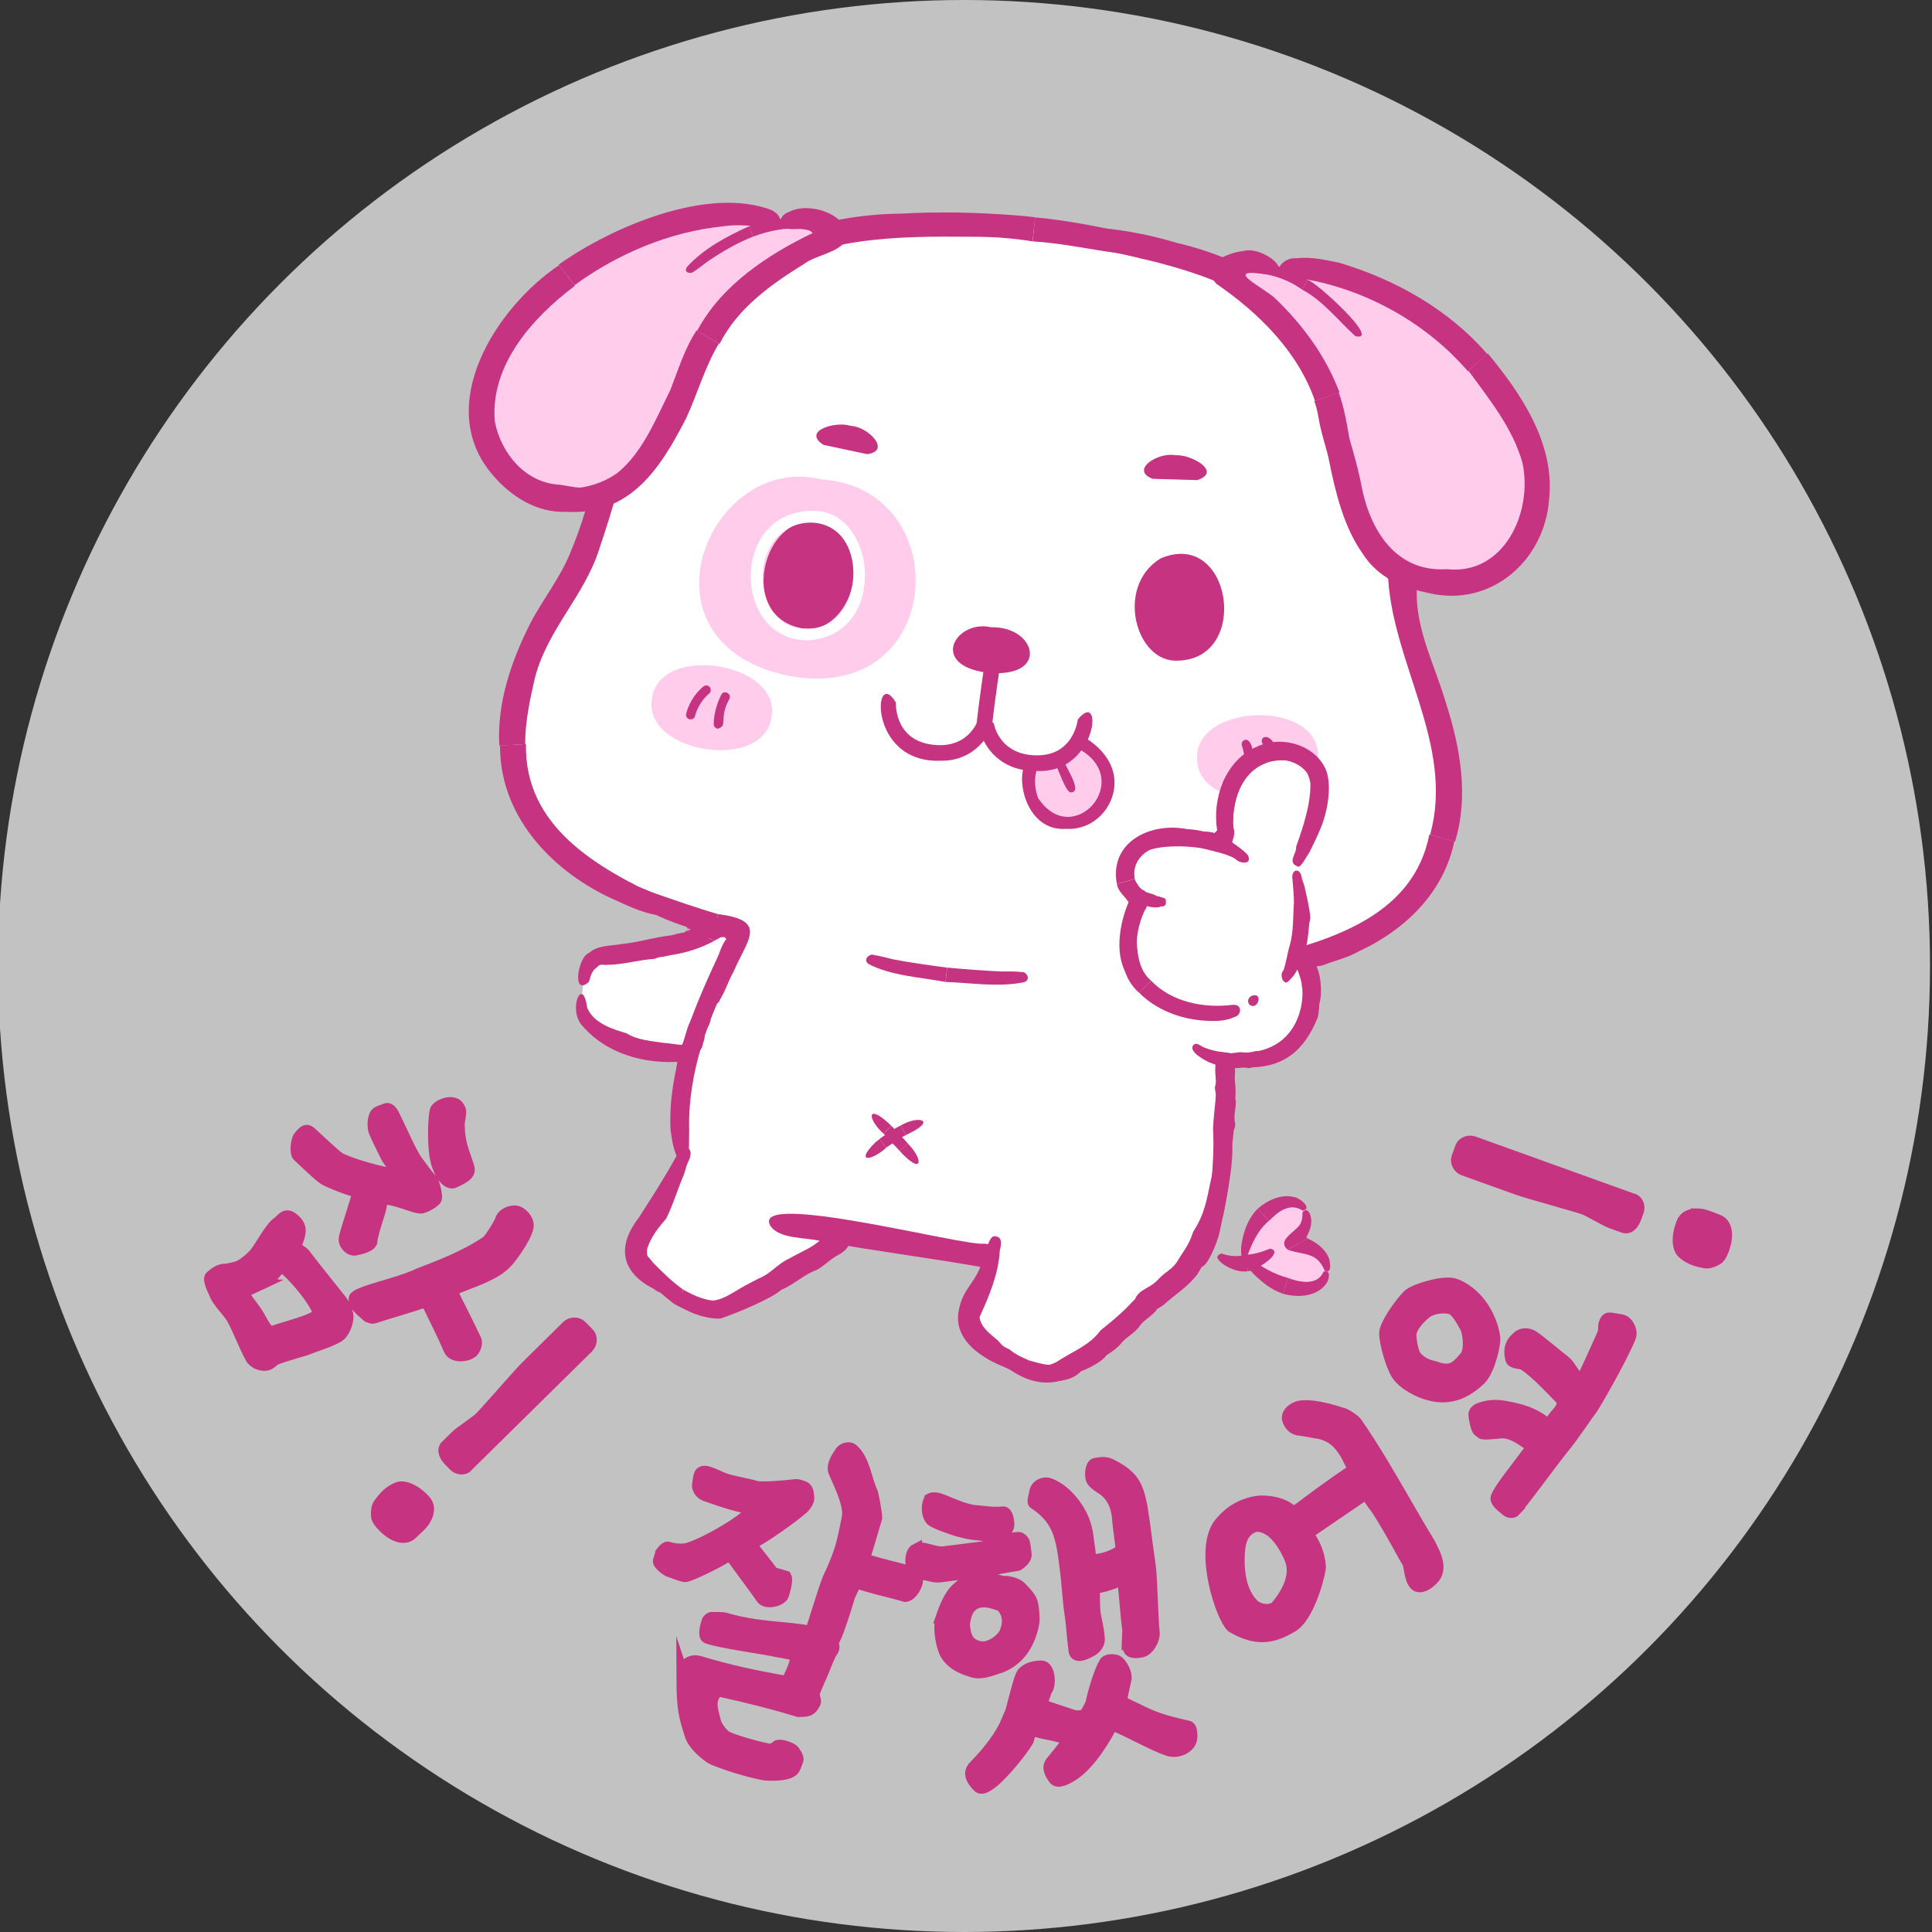 <?xml version="1.0" encoding="UTF-8"?><svg xmlns="http://www.w3.org/2000/svg" viewBox="0 0 300 300"><rect x="0" y="0" width="300" height="300" fill="#333333" stroke="none"/><defs><style>.cls-1{stroke:#c63380;stroke-miterlimit:10;stroke-width:2px;}.cls-1,.cls-2{fill:#c63380;}.cls-3{fill:#fff;}.cls-4{fill:none;}.cls-5,.cls-6{fill:#ffccec;}.cls-7{isolation:isolate;}.cls-6{mix-blend-mode:multiply;}.cls-8{opacity:.7;}</style></defs><g class="cls-7"><g id="base"><rect class="cls-4" width="300" height="300"/></g><g id="_레이어_2"><g class="cls-8"><circle class="cls-3" cx="149.69" cy="150" r="150"/></g><path class="cls-1" d="M35.14,197.22c.31-.04,1.93-.36,2.16-.58.59-.28,1.43-.95,2.03-1.56,1.07-1,2.56-4.3,3.95-5.23.59-.39,1.07-1.61,2.38-.35,1.25,1.12.8,2.17.3,3.56-.05.25,0,.6.22.94.06.14.79.51.92.67,2.32,3.05,5.7,7.15,6.06,7.7.13.27.53,1.13.68,1.67.23.83-.37,2.5-1.01,3.13-.87.85-4.13,1.78-4.86,2.12-.54.26-3.9,1.12-5.23,1.69-.45.21-.87.85-1.52.88-.74.07-1.76-.33-2.17-1.08-1.24-2.4-1.85-4.16-2.84-6.02-.54-1.02-2.44-2.83-2.71-3.86,0,0-1.16-2.22-.72-2.59.59-.5,1.26-1.09,2.35-1.11ZM39.99,199.52l-1.45.68c-.63.08-.78.81-.61,1.06.75,1.25,1.39,1.78,2.27,3.3.32.57,1.07,2.15,1.87,2.44,1.4-.66,7.72-2.04,7.48-3.14-.4-1.91-4.91-7.14-6.01-7.34-1.17,1.38-1.5,2.2-3.56,3ZM48.64,176.37c.31.3,3.53,3.26,3.99,3.54,1.86,1,6.81,2.37,8.84,2.57.45,0,.25-.4.25-.4-.23-.5-1.43-2.09-1.64-2.54-.62-1.31-1.48-2.9-1.88-3.98-.11-.23-.3-1.68.24-2.54.23-.33,1.13-.53,1.49-.7.59-.28,1.06.72,1.25,1.12,1.15,2.33,2.77,6.1,3.62,7.08.39.48,1.54,2.21,2.2,2.78.18.14.8,2.28.61,2.81-.05.36-1.82,1.41-2.36,1.33-1.03-.07-3.24-1.13-5-1.35-1.23-.14-1.08.29-1.17,1.05-.14,1.12-1.37,4.13-1.5,5.74-.23.44-.96.78-2.37,1.06-.27.13-.71-.11-.78-.13-.38-.21-1.05-.94-.79-1.67-.01-.49,1.76-5.53,2.11-7.13-1.58-.3-4.79-1.61-5.46-2.07-1.08-.76-3.38-3.05-3.84-3.44-.51-.26-.39-2.25.07-2.91,1.02-1.36,1.34-1.02,2.11-.22ZM64.31,198.23c1.4-.66,7.03-2.43,11.31-5.33.55-.37,2.26-3.17,2.34-3.7.51-.91,1.79-1.12,2.3-.98.25.05,1.42.66,1.61,1.89.2,1.24-2.33,4.8-3.13,5.68-1.24,1.36-2.57,1.93-3.97,2.59-.68.32-3.57,1.35-4.36,1.78-.13.06-.27.24-.34.44,1.05,2.1,2.7,5.36,3.7,7.49.19.41-.03,1.12-.28,1.51-.58.88-3.07,1.23-3.62-.06-1.1-2.58-2.05-4.34-3.07-6.51-.19-.41-.63-.86-.87-1.03-1.04.49-6.89,2.15-7.68,2.46-.56.21-.67-.02-1.05-.11-.26-.21-1.62-1.33-1.86-1.83-.13-.27-.26-.54-.2-.9.2-.87,6.79-2.26,9.18-3.39ZM70.05,171.36c.8.06,1.02.4,1.3.99.17.36-.2,1.81-.19,2.19.02,3.09.77,4.33,1.5,6.7.31,1.01-.53,1.46-2.2,2.25-.41.19-1.5-.01-2.42-2.56-.82-2.21-.61-7.51-.3-8.48.17-.58,1.55-1.17,2.31-1.09Z"/><path class="cls-1" d="M66.06,235.64c-.43.92-1.42,1.69-2.13,2.39-1.64,1.62-4.27-.7-5.15-2.08-.32-.46-.2-1.84.12-2.3.78-1.06,1.5-1.97,2.91-2.53.71-.28,2.3.05,4.02,1.86.74.75.7,1.7.23,2.65ZM70.83,223.11c.53-.53,3.27-2.39,3.73-2.84,1-.98,6.12-6.9,7.12-7.88l6.47-6.4c.5-.49,1.49-.56,1.98-.06l1.16,1.17c.63.64.38,1.59-.08,2.05l-18.67,18.39c-.39.6-1.38.52-1.91-.01l-.7-.71c-.67-.67-1.23-1.6-.55-2.27l1.46-1.44Z"/><path class="cls-1" d="M102.74,241.18s.64-.9.97-.8c.81.25,1.77.38,2.63.27,1.94-.2,8.97-4.14,10.48-6.03.26-.34-.05-.54-.19-.58-.24-.07-.63.02-.73-.01-2.1-.48-2.92-.72-6.37-1.92-.75-.28-1.23-1.1-1.05-1.72.09-.29.04-.67.26-1.38.12-.38.57-.51,1.19-.32.86.26,1.67.71,2.51,1.02,1.22.47,3.57.81,4.91,1.22.86.26,4.55-.04,6.24-.26.27-.02,1.18.25,1.39.42.42.33.43,1.02.46,1.6,0,.32-.37,1.04-.92,1.5-1.62,1.39-5.69,4.34-8.09,5.55.17.31,2.99,3.77,3.49,4.55l2.01.61c.13.25.12.98-.4,2.7-.26.86-2.57,1.42-3.18.5-.53-.84-3.92-5.36-4.46-6.15-.24-.07-.56-.74-1.1-.33-.93.66-5.29,2.84-6.35,3.05-.33.06-2.38-.77-2.39-.72-.33-.1-1.8-1.12-1.66-1.6l.35-1.15ZM106.04,260.39c-.02-.27.09-1.17.29-1.48.64-.9,1.55-.99,2.17-.81,4.69,1.41,8.91,2.32,13.72,3.14.26-.34,1.2-2.41,1.36-3.14.33-1.1-.16-1.2-.35-1.25-.96-.29-2.66-.54-2.66-.54-.96-.29-8.88-1.37-10.7-2.08-.62-.19-.09-1.96.06-2.44.07-.24.41-.5.62-.49.71.06,1.48-.07,2.16.13,4.98,1.5,9.79,1.28,13.22,2.05.26-.34,2.18-7.07,2.9-8.58.97-2.01,1.8-4.26,2.08-5.53.09-.29.84-3.66.86-4.23.06-2.12-1.66-5.41-2.14-6.6-.39-.95.4-2.18,1.03-3.08.29-.44,1.2-.68,1.62-.35,1.87,1.61,2.03,4.53,3.08,6.77.11.34.63,3.11.63,3.79-.17.58-1.68,5.76-1.8,5.98-.16.37.32.67.75.8,2.39.72,4.51,1.15,6.71,1.81.72.22.67,1.09.71,1.1-.09.81-.84,2.25-1.76,2.39-1.58-.48-4.32-1.09-6.09-1.63-1-.3-1.78-.69-2.11.41-.03.1-.51,1-.6,1.28-1.85,6.13-2.49,7.24-2.73,7.17.46.71.3,1.08-.05,1.55-.15.16-.67,1.36-1.14,2.58-.31.85-1.34,2.89-1.61,3.95-.06.19.28.97.21,1.21-.62,1.54-1.48,1.28-2.49,1.34-3.97-1.2-7.27-2.03-12.06-3.11-.7-.11-.97.44-1.18.79-.71,1.3-.09,2.74.25,4.2.09.39.81,1.65,1.68,2.23.84.51,4.24,1.54,6.8,2.05.24.07,1.03-.31,1.2-.53.18-.26,1.52-.01,2.34.55.26.18.86,1.15.75,1.48-.06.19-.44,1.28-.67,1.52-.96.91-3.98.73-4.33.68-2.62-.48-5.96-1.53-8.19-2.47-.05-.01-2.71-1.75-3.29-3.65-.87-2.82-1.25-3.82-1.26-8.99Z"/><path class="cls-1" d="M142.23,240.71c.24-.13.83-.21.99-.18,1.03.17,2.36.71,3.35.58l6.05-.77c.84-.11,2-.56,2.65-.94.42-.26,2.41-.51,2.91-.52.3.01.66.42.73.61.09.29.34,1.92.27,2.13-.1.42-.67,1.04-1.19,1.31-.69.09-5.08.9-5.72.98l-6.3.8c-.84.11-1.59-.2-2.57-.38-.42-.1-1.6-.7-1.7-1.04-.26-.87-.13-2.25.53-2.59ZM144.42,232.93c.12-.22.78-.25,1.14-.15.83.2,3.19,1.31,4.23,1.58.58.18,1.2.3,1.4.33,1.12.06,3.08.42,4.56.23.6-.08.86,1.6.72,2.13-.22.68-.84.91-1.13,1.05-.19.12-1.22.31-1.42.33-.56-.03-1.43-.17-2.05-.24-1.48-.11-2.06-.34-3.05-.57-.47-.14-3.62-1.15-4.15-1.69-.47-.5-.78-1.77-.28-2.99ZM146.32,251.08c.37-1.05.78-2.17,1.41-3.15.95-1.63,3.02-2.8,4.81-3.03.89-.11,1.78.53,3.18.81.89-.11,2.31.36,2.73.86.58.63,1.16,1.16,1.55,1.92.39.71.47,2.92.42,3.32-.52,3.09-2.04,5.75-5.02,6.94-1.12.34-2.78,1.11-4.18.78-1.05-.32-2.98-.83-4.15-2.55-.62-.88-1.37-4.01-.75-5.9ZM150.67,255.17c.56.43,1.04.62,1.7.69,1.28.19,3.24-1.07,3.79-2.3.62-1.44.63-2.95-.54-4.22-.23-.22-1.79-.63-1.95-.66-1.4-.28-2.87.01-3.62,1.67-.23.58-.51,1.58-.41,2.32.13.99.34,1.87,1.02,2.49ZM156.92,266.27c.35-.8,1.39-5.72,1.96-6.4.17-.22.98-1.03,2.84-1.02,1.16,0,1.38,2.9.62,3.65l-.76,2.31,5.16,1.71c.42.15,1.57.05,1.84-.23,0,0,.88-1.37,1.01-1.99.25-1.24,1.18-4.59,2.05-6.06.33-.55,1.51-.39,1.79-.23.38.2,1.34,1.39,1.29,2.61l-.76,3.52c1.16.81,1.89.97,3.35,1.74,2.37,1.21,4.96,1.79,7.2,2.31.46.09.49,1.5.35,1.97-.34,1.25-2.12,1.98-3.49,1.5-2.1-.69-5.31-2.55-8.73-4.03-.79,1.71-3.27,6.01-5.96,7.81-.74.5-2.43,1.52-2.94.68-.37-.56-1.1-1.52-.46-2.41.39-.5,2.23-2.65,2.68-3.47-1.17-.91-3.51-1.02-4.82-1.45-.42-.15-.85-.35-1.24.16l-.39,1.31c-1,1.69-3.62,4.85-5.21,6.21-.46.36-1.82,1.54-2.36.85-.98-.98-1.47-2.03-.67-2.89,2.14-2.24,4.21-4.57,5.67-8.18ZM175.22,254.37l.05-1.22c-.4-3.12-.42-4.94-.83-8.11-.94.52-3.5,1.45-4.71,1.41.17,1.74-.06,3.08.31,4.8.37,1.72.47,2.51.52,3.26.04.7-.53,1.38-1.09,1.7-.38.2-2.39,1.41-2.55.12-.34-2.68-.3-3.54-.64-5.87-.3-1.93-.42-4.48-.68-6.52-.27-2.13-.46-4.02-1.1-5.91-.64-1.83-1.79-3.35-3.82-4.66-.32-.11.07-1.07.11-1.53.15-1.23,1.36-1.58,2.04-1.37,2.85,1,5.14,4.34,5.7,6.74.22.98.17.53.55,3.51l.19,1.49c.3.42.92.08,1.36.03,1.09-.14,2.54-.67,3.69-1.53-.08-.24-.12-.54-.16-.84l-.4-3.17c-.13-.99.01-3.88-2.58-5.62-.11-.04-.22-.17-.33-.21-.39-.25-.94-.64-1.19-1.06-.32-.56-.2-2.34.45-2.43l.25-.03c.39-.1,1.18-.2,1.87.06,3.92,1.87,4.34,3.58,4.99,6.73.08.64.18,1.44.35,2.37l.3,2.33c.16,1.29.41,2.82.64,4.66.21,1.69.35,8.32.57,10.01.11.89-.73,2.61-1.81,2.85-.49.11-1.63.26-1.85-.27-.24-.32-.22-.93-.17-1.74Z"/><path class="cls-1" d="M219.33,245.17c-.06-.2-.22-.75-.31-1.28-.11-.57-.2-1.11-.25-1.19-.41-.68-.97-1.69-1.62-2.88-.68-1.22-1.6-2.83-2.25-3.9-.39-.64-.88-1.45-1.21-1.9-.67-.82-1.24-1.76-1.53-2.23l-9.31,6.34c1,1.26,1.87,2.9,2.03,5.08.1.64-1.58,7.62-4.23,9.23-3.04,1.84-5.58,2.27-9.3.08-1.55-1.4-4.92-11.4-2.06-15.65.65-.86,1.56-1.76,2.59-2.39s2.18-1.03,3.36-1.21c1.13-.16,4.18.04,5.55,1.73.43-.26,1.21-.79,2.29-1.62,1.61-1.21,4.04-2.98,6.36-4.55.43-.26.75-.69.54-1.32-.32-.62-.65-1.36-.99-1.92-.93-1.54-2.18-2.83-4.39-3.19l-2.09-.37c-.59-.11-1.02-.14-1.02-.14-.89-.22-1.39-1.14-1.46-1.74.03-.72.74-1.38,1.75-1.65,1.79-.33,4.52.42,6.11.92.16.08.58.18.64.19.51.16,1.69.96,1.97,1.32,1.22,1.72,2.66,4,3.98,6.18,1.19,1.97,2.42,4.09,3.62,6.17,1.17,2.04,2.71,4.67,3.88,6.6.08.13.14.33.24.5.59,1.16,1.43,2.94.53,4.35-.14.26-.89.95-1.19,1.13-1.45.88-1.92.11-2.23-.69ZM193.61,248.06c.26.43.59.87,1,1.27,1.08.92,3.09,1.05,3.83-.04,1.26-1.58,2.86-4.07,2.22-6.67-.18-.59-.62-1.61-1.25-2.64-.52-.86-1.22-1.72-1.98-2.31-.81-.56-1.93-1.05-2.82-.69-1.5.62-2.18,1.91-2.31,4.2-.14,2.37.13,4.95,1.3,6.87Z"/><path class="cls-1" d="M215.16,207.02c0-1.25,2.23-4.45,3.54-5.78.84-.87,4.88-2.08,6.7-1.83,1.02.14,3.03,1.22,4.53,3.29.98,1.36,1.85,3.27,2.04,5.1.1.7-.69,4.74-2.18,6.31-2.87,2.72-5.74,3.38-9.38,1.82-1.61-.77-2.72-1.55-3.39-2.56-.87-1.34-1.86-4.84-1.86-6.34ZM222.4,212.28c2.73.87,3.41.63,5.3-1.64.48-.64.66-2.45.11-4.3-.51-1.07-1.62-2.91-2.26-3.15-1.4-.55-3.26-.08-4.04.46-.58.44-2.24,1.82-2.56,3.39-.08.44.21,3.04.88,3.73.6.7,1.46,1.22,2.57,1.5ZM235.23,234.47c-.37.41-1.03.29-1.5-.25-.44-.33-1.29-1.03-1.29-1.53,0-.57,1.62-2.73,1.92-3.13l3.43-4.55c.06-.08.23-.39-.09-.63-1.34-.88-2.52-1.9-4.29-2.04-.29-.03-2.53.29-3.19.16l-.56-.42c-.36-.27-.74-2.5-.62-2.66.12-.16.23-.39.6-.55,1.42-.56,2.7-.59,3.91-.37,2.49.44,4.45.91,6.7,2.73.17.19.34.13.51-.18.57-1.01.87-1.16,1.56-2.08.24-.32.64-1.27.26-1.68-1.76-1.82-3.98-4.19-5.84-5.46-.51-.32-1.85-.2-2.01-.82-.3-1.35-.19-2.4,1.16-3.45.35-.3,1.25-.5,2.07,0,.82.49,4.3,3.43,5.06,4,.56.42,1.5,2.25,1.99,2.5.2.15.76.07.76.07.33-.44,1.87-3.98,3.21-6.91.11-.23.23-.89.18-1.24,0,0,.09-1.12.69-1.17.28-.04,1.97.29,1.97.29.93.26,1.59,1.63,1.18,2.58-1.66,3.95-5.67,10.69-5.76,10.81-.99,1.32-2.88,4.15-4.09,5.68-2.53,3.1-5.23,7.02-7.94,10.29Z"/><path class="cls-1" d="M250.2,189.76c-.71-.25-3.56-1.91-4.18-2.13-1.32-.47-8.86-2.53-10.18-3.01l-8.57-3.07c-.66-.24-1.15-1.1-.91-1.76l.56-1.55c.3-.85,1.27-1.03,1.88-.81l24.65,8.87c.71.09,1.07,1.02.82,1.73l-.34.94c-.32.89-.91,1.8-1.8,1.48l-1.93-.69ZM263.55,188.64c1.01,0,2.14.55,3.08.89,2.17.77,1.22,4.15.35,5.54-.28.48-1.57.98-2.12.89-1.29-.25-2.42-.5-3.54-1.53-.56-.52-.95-2.09-.06-4.43.35-.99,1.23-1.36,2.29-1.36Z"/><path class="cls-3" d="M111.95,144.12l-11.95,3.28-6.88,1.52-2.52,2.35c.25,3.37-1.96,5.87,2.56,8.81,12.2,6.13,38.1,3.86,18.8-15.97Z"/><path class="cls-2" d="M92.63,150.27c.56-.69.84-.4,1.66-.45,2.4,0,5.02-.81,7.31-.92,2.46-.83,5.18-1.87,7.51-2.89,2.5-.55,1.9-2.35-.33-1.74-1.45.28-3.67.8-4.75,1-2.21.22-5.08,1.1-7.51,1.32-1.67.31-3.67.15-5.04,1.37-1.74.55-2.74,6.91-.03,4.5.21-.73.44-1.76,1.18-2.19Z"/><path class="cls-2" d="M106.95,162.16c-1.41.23-2.55-.14-3.99-.24-1.89-.28-4.11-.45-5.61-1.45-2.31-.69-5.17-1.57-6.18-4-.69-5.17-3.14.44-.63,2.94,4.08,4.66,10.77,6.15,16.8,5.26,1.12-.67,4.25-.4,3.61-2.26-.64-.98-2.66.05-3.99-.25Z"/><path class="cls-3" d="M109.71,170.96c-.04.6-6.85,15.17-9.17,19.18-1.72,6.61.56,7.13,2.34,8.84,1.78,1.71,5.81,4.83,6.92,3.88,0,0,6.85-1.41,10.21-3.91.99-.74,11.76-7.52,12.39-8.03,2.73-2.21-17.59-21.92-22.68-19.97Z"/><path class="cls-3" d="M133.48,143.06c-8.34-.12-16.75.63-24.94-1.98,7.88,4.22,5.01,5.1,1.81,11.11-3.88,13.48-6.23,23.92-2.04,37.59,2.99.42,18.48,1.46,20.82,2.94,3.05.18,9,1.11,11.93,1.92,3.51.41,10.75,1.57,14.25,2.23,0,0,6.34-.48,6.34-.48l4.44,1.06c3.77-.41,20.59,4.12,22.59-7.21,2.72-11.87,3.51-24.59,3.14-36.22-.03-.89.49-1.7,1.31-2.05l-.11-.56c1.71-.13,3.36-.29,4.94-.48-21.76-.87-43.08-4.64-64.48-7.87Z"/><path class="cls-3" d="M217.41,81.25c-.03,3.69.16,12.95,2.54,20.41,11.49,25.32,2.79,46.39-25.12,48.43.32,1.24-1.52,1.81-2.19,1.83-14.73.49-29.02.22-43.4-1.16-14.52-1.39-28.33-4.33-43.19-7.25-.56-.11-.95-1.98-1.52-2.08,0,0,0,0,0,0-27.7-7.66-31.14-30.09-15.44-52.33,3.69-6.74,5.63-15.6,6.34-19.35,5.1-43.55,79.41-41.22,106.86-20.35,14.19,11.65,15.13,31.85,15.13,31.85Z"/><path class="cls-2" d="M222.06,129.62c3.94-14.11-6.24-27.02-6.56-40.99.12-8.41-1.44-20.43-6.1-27.51-1.41-2.72-3.72-5.2-5.98-7.34-1.23-1.27-2.5-2.85-3.95-3.89l2.47-3.18c9.23,7.16,15.39,18.02,16.56,29.66.69,2.21.7,5.98.77,8.31.33,2.22.47,4.86.72,7.08-.13,6.19,2.84,11.54,4.59,17.58,2.19,6.8,3.5,14.36,1.36,21.35l-3.88-1.07Z"/><path class="cls-2" d="M167.21,37.95c11.13,2.41,23.2,4.4,32.19,12.03l2.47-3.18c-5.58-4.39-12.18-7.45-19.07-9.07-4.62-1.39-9.39-2.27-14.19-2.48-1.54-.47-5.03,1.24-1.39,2.7Z"/><path class="cls-2" d="M196.63,148.53c10.66-2.74,22.88-6.58,25.32-18.95l3.88,1.07c-2.15,10.26-11.3,16.71-20.96,19.28-2.77.61-5.41,1.48-8.35,1.25-.23-.07-.74-.07-.74-.32.02-.34-.58-.45-.75-.78-.27-.83.92-1.24,1.6-1.55Z"/><path class="cls-2" d="M102.92,139.53c-10.16-4.79-21.5-11.09-21.25-23.99l-4.02.22c-.09,10.67,7.63,19.07,16.79,23.51,2.64,1.15,5.1,2.53,8.08,2.89.23,0,.79.05.81-.17.03-.21.29-.31.58-.41,1.11-.55-.31-1.64-.99-2.04Z"/><path class="cls-2" d="M120.59,41.2c-10.72,4.61-18.76,14.23-22.19,25.3-1.5,6.27-3.24,12.56-5.32,18.66-2.31,7.39-8.01,12.42-10.02,20.09-.76,3.34-1.53,6.87-1.51,10.3l-4.02.22c-.37-6.64,1.86-13.13,4.82-18.99,1.95-3.74,4.8-7.28,6.32-11.23,2.25-5.38,3.66-11.13,4.89-16.83,4.07-13.49,11.79-25.51,25.39-31.2l1.63,3.68Z"/><path class="cls-2" d="M155.39,36.8c-11.63-.04-23.97-.77-34.76,4.5l-1.63-3.68c6.6-2.92,13.78-4.39,20.99-4.45,4.9-.29,9.79-.13,14.61.68,1.61-.12,4.74,2.33.8,2.95Z"/><path class="cls-2" d="M138.7,36.19c2.5.55,5,.22,7.6.15,4.68.41,9.4.36,14.03,1.14l.41-3.72c-1.57-.38-29.44-2.48-22.05,2.42Z"/><path class="cls-2" d="M181.86,40.71c-2.58.12-5-.71-7.55-1.31-4.67-.56-9.28-1.65-13.97-1.92l.41-3.72c5.8.51,11.46,1.8,17.13,3.04,1.24.4,2.76.64,3.97,1.18,1.17.03,2.37,2.44.01,2.72Z"/><path class="cls-2" d="M153.89,97.4c-5.36-1.25-9.73,5.79-.73,7.04,9.94,1.04,7.81-7.22.73-7.04Z"/><path class="cls-2" d="M182.97,102.58c11.29-.3,8.24-20.61-2.77-15.86-7.12,4.35-3.83,16.32,2.77,15.86Z"/><path class="cls-2" d="M152.75,114.45c-.71,0-1.27-.64-1.19-1.34.64-5.78,1.45-10.79,1.45-10.84.23-1.55,2.66-1.16,2.39.39,0,.05-.81,5.01-1.44,10.72-.07.62-.6,1.08-1.21,1.08Z"/><path class="cls-6" d="M167.78,115.31s6.34,2.6,4.04,8.32c-5.19,9.12-14.51,1.89-11.64-4.79"/><path class="cls-2" d="M165.55,128.7c-6.07.45-7.91-7.57-6.28-10.26.51-1.18,2.35-.36,1.81.81-.03.08-.87,2.08.13,4.7,5.44,8.14,15.22-2.98,6.12-7.76-1.15-.56-.24-2.37.9-1.77.12.06,2.94,1.51,4.23,4.35,2.12,4.64-1.64,10.25-6.9,9.93Z"/><path class="cls-2" d="M166.32,123.04c-.8.22-2.21-4.27-2.56-4.66-.39-.83.92-1.43,1.29-.59.02.72,3.24,5.19,1.27,5.25Z"/><path class="cls-6" d="M127.62,74.45c-17.56-4.36-29.83,25.37-5.13,30.5,24.49,4.55,26.07-29.1,5.13-30.5Z"/><path class="cls-2" d="M124.36,97.53c-11.07-2.23-4.6-21.71,5.44-15.15,6.27,5.51.99,16.74-5.44,15.15Z"/><path class="cls-3" d="M125.7,81.15c9.58-.08,8.66,16.53-.25,16.46-9.3.34-9.56-16.07.25-16.46M125.72,79.34c-12.45.47-11.83,20.15-.29,20.09,12.79-.69,10.76-20.9.29-20.09h0Z"/><path class="cls-2" d="M145.84,118.13c-11.18.25-10.18-14.88-6.73-9.04-.01.24-.19,5.59,5.31,6.49,5.83.96,7.39-3.59,7.45-3.79,4.38-3.76,2.24,6.69-6.03,6.33Z"/><path class="cls-2" d="M160.91,119.7c-9.69.22-10.61-11.96-6.58-7.33.03.2.91,4.95,6.76,4.92,5.58-.02,6.24-5.35,6.27-5.57,4.07-5.02,3.08,8.52-6.45,7.99Z"/><path class="cls-2" d="M127.88,69.08c-3.4-2.15,1.83-3.73,4.19-2.96,2.74.12,6.41,3.91,2.58,4.4,0,0-6.77-1.44-6.77-1.44Z"/><path class="cls-2" d="M185.91,74.55c3.92-1.28-.94-4.02-3.37-3.86-2.69-.54-7.16,2.28-3.55,3.66,0,0,6.92.2,6.92.2Z"/><path class="cls-6" d="M119.8,111.33c-1.12,8.59-20.09,5.64-18.56-2.88,1.12-8.59,20.09-5.64,18.56,2.88Z"/><path class="cls-6" d="M204.66,117.23c.51,8.65-18.68,9.32-18.77.66-.51-8.65,18.68-9.32,18.77-.66Z"/><path class="cls-2" d="M111.47,113.15c-.34-.03-.62-.31-.64-.67,0-.08-.1-2.03,1.16-4.59.39-.83,1.69-.2,1.27.63-1.7,3.04-.15,4.12-1.79,4.63ZM107.94,111.14s.39-1.93,2.18-3.45c.3-.25.33-.7.08-1-.25-.3-.7-.33-1-.08-2.19,1.86-2.64,4.17-2.66,4.27-.18.9,1.23,1.17,1.39.26Z"/><path class="cls-2" d="M193.66,120.62c-1.34-.99.28-1.52-.83-4.86-.11-.38.11-.77.49-.88,1.82-.29,1.68,6.7.34,5.73ZM198.25,120c1.75.73-.03-6.35-2.07-5.49-.3.25-.35.7-.1,1,2.19,2.61.73,3.83,2.17,4.49Z"/><path class="cls-2" d="M134.89,149.71c3.61,1.84,8,2.02,11.93,2.77l.24-2.23c-2.8-.37-5.59-.75-8.36-1.28-.97-.24-2.01-.53-3-.67-.51-.32-1.86.63-.82,1.4Z"/><path class="cls-2" d="M159.04,152.51c-3.95.83-8.22.1-12.21-.03l.24-2.23c2.83.25,5.63.49,8.45.6,1.01.01,2.1-.04,3.1.09.59-.18,1.63,1.1.42,1.57Z"/><path class="cls-2" d="M107.02,175.7c-.3-9.08,3.04-17.89,7.13-25.75-.86-.54-1.73-1.07-2.59-1.6-4.55,9.69-7.71,18.02-7.46,26.55,0,1.38,1.1,8.05,2.83,4.43h0c.07-1.21.07-2.44.08-3.63Z"/><path class="cls-2" d="M106.23,170.47c.58-1.51,1.08-3.27,1.66-4.82.25-1.12.39-2.05,1.11-2.98.11-.53.42-1.27.43-1.82,0-1.02.92-1.6.9-2.64.46-1.48,1.03-3.02,1.38-4.48.9-1.39-.65-2.23-1.42-.85-1.29,2.09-2.35,4.07-3.31,6.18-.56,1.3-.57,2.45-1.32,3.62-.67,2.51-.86,4.94-1.08,7.67-.17,1.59,1.59,1.76,1.65.12Z"/><path class="cls-2" d="M101.71,196.97c-.95-.68-1.44-2.14-1.19-3.16.67-1.95,1.76-3.22,2.92-4.58,1.06-2.1,1.78-4.56,2.69-6.69.13-.27.55-1.78.61-1.89,1.43-2.52-.57-3.41-1.75-1.05-2.03,3.67-3.55,5.95-5.8,9.49-3.49,4.48-2.72,8.54,2.37,11.06,1.11,1.06,3.73,1.11,2.63-.91-.35-.33-1.97-1.45-2.47-2.27Z"/><path class="cls-2" d="M127.69,192.29c-1.56,1.49-3.23,2.03-5.04,3.09-1.99.88-2.87,2.37-4.86,3.15-.11.06-1.99,1.04-2.1,1.1-2.78,1.54-4.41,3.19-7.79,1.88-1.61-.22-3.1-2.1-3.93-.55.99,2.45,5.58,3.94,7.92,3.78,2.43-.81,7.89-3.07,9.45-4.47,1.78-.69,3.73-2.51,5.39-3.03,1.18-.58,2.29-1.82,3.47-2.39,3.44-1.86,1.82-5.74-2.52-2.56Z"/><path class="cls-3" d="M163.05,180.87s-10.59,15.61-12.3,22.21c-1.72,6.61,3.5,5.86,5.28,7.57,1.78,1.71,6.01,3.06,7.12,2.12,0,0,7.73-5.46,10.46-7.67.44-.36,2.81-.75,5.25-2.54,20.02-13.79-6.83-22.18-15.79-21.69Z"/><path class="cls-2" d="M156.73,209.53c-1.2-.59-.94-.47-1.82-1.42-1.05-.88-2.72-2.09-2.8-3.62,1.49-3.22,2.96-6.78,3.13-10.26.47-1.74.03-2.15-.66-2.26-1.09-.32-1.58,3.01-2.06,3.88-1.06,3.6-3.1,4.09-3.7,7.97-.68,4.85,4.68,7.74,8.66,8.99.87.47,2.25.84,2.49-.49.61-.63-2.18-1.84-3.23-2.79Z"/><path class="cls-2" d="M175.91,202.06c-1.53,1.68-3.22,3.1-5,4.5-1.72,2.35-4.17,3.19-6.59,4.76-1.73,1.15-3.53.63-5.4.26-2.81-1.61-3.72.39-.98,1.79,3.29,1.87,6.61,1.74,9.67-.37,1.33-.39,3.63-1.65,4.2-2.56.74-.46,1.87-1.24,2.37-1.97,1.14-1.15,1.74-1.31,2.64-2.35.53-.87,1.27-1.28,2.03-1.94,2.91-2.45-.17-4.92-2.93-2.13Z"/><path class="cls-2" d="M152.78,193.11c-2.91.49-36.29-8.36-33.17-2.79,1.39,2.16,5.64,1.78,7.93,2.42,8.47,1.56,17.3,2.64,25.89,4.19.61-1.08-.16-2.56.17-3.72-.27-.03-.55-.06-.82-.1Z"/><path class="cls-2" d="M188.73,166.93c.35,2.88-.27,5.51-.37,8.38.29,5.33-.53,10.8-1.23,16.06-.05.29-.4,2.18-.49,2.43-.32,1.01-1.25,2.09-.43,2.86,1.11.78,2.92-4.09,3.15-5.26.86-3.91,2.18-10.2,1.99-13.76.14-1.03.32-2.68.19-3.71.07-2.35.51-3.75.23-5.89-.1-1.07.07-1.21,0-2.29.09-4.27-3.35-4.18-3.04,1.19Z"/><path class="cls-2" d="M180.62,202.68c1.9-1.75,3.74-2.74,5.34-4.86,2.11-3.46,3.84-7.34,4.39-11.38.42-1.85.38-4.02.31-5.82.26-2.02-.18-2.4-.91-2.45-1.24-.19-1.28,3.72-1.66,4.76-.74,3.45-.98,5.49-2.81,8.33-.75,2.32-1.49,2.9-2.54,4.73-.89,1.2-1.57,1.37-2.6,2.38-.84.91-1.27,1.17-2.26,1.73-3.66,1.99-.85,5.21,2.73,2.57Z"/><path class="cls-2" d="M191.8,174.44c-.33-1.22.16-2.28.1-3.52-.61-1.65-.26-3.39-.8-5.07-.09-.89-.47-1.82-.73-2.62-.04-.94-.44-1.07-1.02-1.02-.92-.02-.63,1.73-.67,2.4.15,1.49-.04,1.77.18,3.14.04.16-.23,1.01-.21,1.17.13,1.1.19,1.05.24,1.19-.2.84.27,1.96-.1,2.71-.11.57.25,1.27.09,1.85-.35,1.61,3.01,2.36,2.91-.23Z"/><path class="cls-3" d="M200.72,147.67c5.37,8.82,1.94,20.05-13.49,16.12-1.63-.63.85-8.81.85-8.81,0,0,10.19-10.18,12.64-7.31Z"/><path class="cls-2" d="M193.46,165.73c5.71.18,9.03-2.47,11.16-7.74.78-3.53-.56-7.71-1.78-10.95-.45-1.26-.74-2.3-1.71-1.9-.73.32.74,3.95.71,4.97,1.41,5.78-.42,12.05-6.84,13.18-1.32.15-2.63.34-3.97.27-1.34-.46-3.69.22-1.92,1.35.53.3,3.17.71,4.36.82Z"/><path class="cls-3" d="M189.56,130.93s-1.44-13.64,9.66-13.71,2.06,17.23,2.06,17.23c0,0,2.44,10.87-2.94,19.4-5.37,8.52-14.16,4.86-20.49.4-3.01-2.12-1.22-14.05-1.41-14.46-4.31-8.37,2.95-10.98,13.11-8.86Z"/><path class="cls-2" d="M191.07,130.65c-2.48-1.28-5.79-2.23-8.57-1.8-1.56-.16-2.92-.04-4.44.7-1.74.78-3.4,1.74-3.91,3.7-.16,1.1-.64,2.78.69,2.81.93-.39.44-2.02,1.27-2.7,1.84-2.28,7.74-2.14,10.61-1.62,1.52.39,3.62.77,5.07,1.59.66.8,2.7,1.01,2-.49-.22-.44-1.92-1.69-2.72-2.2Z"/><path class="cls-2" d="M191.48,156.02c-4.49.58-9.53-.38-12.75-3.75l-1.85,1.88c2.76,2.77,6.69,4.19,10.55,4.36,1.39.08,3,.03,4.27-.6,1.07-.23,1.28-1.94-.22-1.89Z"/><path class="cls-2" d="M177.83,139.45c-.37,1.93-1.38,3.71-1.38,5.75.13,2.49.23,5.34,2.28,7.07l-1.85,1.88c-6.31-5.39-.34-20.33.95-14.69Z"/><path class="cls-2" d="M203.36,132.28c.83-1.76,2.05-3.88,2.19-5.88.93-2.19.3-5.03-.93-7-.64-.76-1.33-1.83-2.01-.89-.32.45-.04.62.24,1.23.26.46.7,1.73.63,2.12,0,3.19-1.13,6.54-2.22,9.63.11,1.08-1.39,2.37.14,3.01.51.5,1.38-1.39,1.96-2.21Z"/><path class="cls-2" d="M199.34,115.8c-4.48-.34-7.32,1.5-9.36,5.47-.85,2.67-.72,5.94-.19,8.6.08,1.64.53,1.88,1.05,1.78.87-.05.4-3.1.57-3.93.17-4.93,2.25-9.71,7.89-9.67.58-.07.91-.12,1.51.11.77.63,2.82.51,1.87-.85-.29-.42-2.35-1.41-3.34-1.51Z"/><path class="cls-2" d="M180,139.2c-.38.04-.62-.28-1.02-.35-.44-.2-1.08-.2-1.33-.61-.53-.12-1.08-.19-1.53-.53-.5-.23-.61-.76-1.26-.47-.89.48.48,1.8.88,2.19.41.47,1.03.89,1.77,1.02.71.39,1.55.48,2.38.45.57-.35,1.24.16,1.14-1.03.05-.52-.62-.43-1.05-.68Z"/><polygon class="cls-2" points="188.3 129.64 189.92 127.99 190.57 131.1 188.3 129.64"/><path class="cls-2" d="M193.96,155.95s-.52-.75.34-1.29c2-.78,1.01,2.48-.34,1.29Z"/><path class="cls-2" d="M194.77,163.25c-.82.42-1.46.11-2.34.14-.98.13-1.54.28-2.52-.02-.9-.09-1.87-.29-2.69-.63-.71-.15-1.39-1.09-1.94-.42-.78.98,1.91,2.38,2.52,2.66.8.26,2.91,1.11,3.53.79.76.23,1.76-.15,2.45.08.53.05,1.11-.33,1.63-.31,1.45.02,1.31-2.74-.64-2.28Z"/><path class="cls-2" d="M200.95,151.4c.62-1,1.39-2.26,1.46-3.48.4-.68.32-1.64.19-2.38.04-.67-.12-1.39-.24-2,.02-.7-.24-.82-.6-.79-.58-.03-.44,1.24-.54,1.67-.19,1.73-.42,3.17-1.03,4.83-.31.61-.51,1.52-.82,2.17-.22.26-.44.7.13,1.07.27.4,1.01-.62,1.44-1.08Z"/><path class="cls-2" d="M201.59,150.13c.34-1.08.91-1.81,1.16-2.94.45-1.33.39-3.34.72-4.63-.11-1.59-.56-3.28-.88-4.81-.03-.2-.4-1.2-.42-1.28-.22-1.93-1.76-1.55-1.47.14.1,1.09.23,2.77.22,3.57-.15,2-.03,4.49-.64,6.59-.36,1.14-.57,2.74-.99,3.92-.62.56-.2,2.24.86,1.56.51-.51.97-1.46,1.42-2.12Z"/><path class="cls-2" d="M96.2,139.26c1.33,1.31,3.14,1.81,4.9,2.43,3.03,1.58,6.35,2.47,9.56,3.58l.85-3.32c-3.45-1-6.81-2.2-10.2-3.37-1.19-.49-2.48-1.07-3.73-1.35-.66-.54-2.55.86-1.39,2.03Z"/><path class="cls-2" d="M109.32,154.85c-.04-1.46.59-2.43,1.09-3.82,1.03-1.55,1.19-3.59,2.27-5.08.16-.08.07-.3-.09-.29-.01-.02,0-.19-.11-.15-.47.06-1.26-.06-1.81-.24l.85-3.32c7.88.98,4.47,4.01,2.37,8.97-.81,1.4-1.27,3.04-2.15,4.39-.09.84-2.41,1.18-2.42-.46Z"/><path class="cls-6" d="M193.19,195.19c1.34-12.38,15.62-9.32,7.09-2.17,11.9,1.37,3.02,13.8-7.09,2.17Z"/><path class="cls-2" d="M195.29,187.69c-1.59,1.6-2.32,3.85-2.57,6.01.03.48-.15,1.81.56,1.51.18-.18.31-.2.36-.06.74-2.07,1.69-4.17,3.44-5.62l-1.78-1.85s0,0-.01.01Z"/><path class="cls-2" d="M197.1,189.53c1.41-1.45,3.25-2.84,5.2-1.53,1.61-.33-.57-2.09-1.41-2.13-1.96-.49-4.13.52-5.58,1.81l1.78,1.85h0Z"/><path class="cls-2" d="M199.21,200.89c2.33.66,5.4.48,6.82-1.7.41-.65.6-2.14-.5-1.73-.97,2.24-3.71,1.66-5.56.98l-.78,2.45s.01,0,.02,0Z"/><path class="cls-2" d="M199.97,198.43c-2.11-.55-4.06-1.69-5.77-2.95-.28-.34-1.11-.49-1.2.12.29.88,1.14,1.63,1.77,2.33,1.27,1.22,2.72,2.39,4.43,2.95l.78-2.45h-.01Z"/><path class="cls-2" d="M203.08,192.26c-.24.08-.21-.03-.19-.23.29-.55.67-1.35.69-2.06.2-.82-.38-2.79-1.32-1.76-.04.5-.01,1.09-.23,1.59-.46,1.41-3.94,2.61-2.08,4.25l3.14-1.79h0Z"/><path class="cls-2" d="M199.96,194.06c2.48.88,4.52.28,5.72,3.23,1.17.57.89-1.16.7-1.85-.53-1.44-1.93-2.52-3.28-3.1-.02-.03.02-.07-.02-.08l-3.14,1.79s.01,0,.02,0Z"/><path class="cls-2" d="M193.79,197.39c.99.06,5.84-2.98,3.43-3.51-1.21.52-2.5.9-3.82.97l.38,2.54h.01Z"/><path class="cls-2" d="M193.39,194.85c-1.13.3-2.35.26-3.45-.13-.32-.22-.9.19-.93.53.29.71,1.11,1.21,1.77,1.55.92.45,1.96.75,2.99.6l-.38-2.54h0Z"/><path class="cls-2" d="M137.87,174.31c-3.33-2.96-3.13-.49-.69,1.71l1.22-1.19c-.14-.15-.38-.38-.53-.52Z"/><path class="cls-2" d="M140.97,177.56c-.75-.88-1.74-1.86-2.56-2.73l-1.22,1.19c.77.9,1.72,1.82,2.52,2.69l1.26-1.14Z"/><path class="cls-2" d="M140.2,179.25c3.17,3.19,3.06.59.76-1.68l-1.26,1.14c.14.15.36.38.5.54Z"/><path class="cls-2" d="M135.99,177.33c-3.22,3.1-.91,3.14,1.63.88l-1.02-1.36c-.17.13-.43.34-.6.48Z"/><path class="cls-2" d="M139.87,174.75c-1.1.54-2.25,1.34-3.28,2.09l1.02,1.36c1-.66,1.99-1.39,3.05-1.95l-.8-1.5Z"/><path class="cls-2" d="M141.3,175.93c4.12-2.02,1.28-2.76-1.43-1.17l.8,1.5c.18-.09.45-.25.63-.33Z"/><path class="cls-2" d="M186.13,129.27c-5.76-2.25-14.04.61-12.71,7.98l2.79-.77c-.6-3.26,2.39-5.21,5.32-5.3,1.24-.06,2.57.05,3.81.04.7.31,2.26-1.15.79-1.95Z"/><path class="cls-2" d="M175.45,151.98c-2.63-3.24-1.65-8.65-.07-12.21-.1.05-.13.34-.1.4-.58-1.03-1.66-1.65-1.85-2.91l2.79-.77c.07.45.49.89.68,1.24,1.01.8,1.75,2.44.84,3.67-.98,2.02-1.43,4.49-1.17,6.76-.01,1.05.48,2.04.62,3.08,0,.72-.83,1.6-1.74.76Z"/><path class="cls-2" d="M185.39,131.11c1.36.42,2.7.89,4.11,1.06,1.35-.1,2.56-2.24,2.03-3.65-.29-3.77,1.01-8.32,4.74-9.9l-1.24-2.62c-4.82,2.17-6.84,8.03-6.02,12.96.14.21-.15.52-.38.42-1.32-.57-6.18-.3-3.25,1.72Z"/><path class="cls-2" d="M202.66,129.05c.22-2.53,1.56-5.03.99-7.62-.86-3.06-4.73-4.27-7.37-2.8l-1.24-2.62c3.6-1.83,8.71-.58,10.64,3.09,2.28,4.11-1.9,15.22-3.02,9.96Z"/><path class="cls-2" d="M204.48,156.68c.99-1.22.71-5.21-.03-6.52-.01-.07.14-.11.17-.12,0,0-.05-.16,0-.16.21.25.62.02.87-.01l-.78-3.06c-1.67.06-3.56,1.06-3.46,2.97.25,1.17.89,2.24.91,3.43.25.92,0,1.92.16,2.84-.25.48,1.55,1.52,2.16.65Z"/><path class="cls-2" d="M214.7,144.98c-.6,1.55-2.35,1.9-3.67,2.67-1.66,1.1-3.72,1.44-5.54,2.21l-.78-3.06c2.15-.66,4.21-1.34,6.26-2.22.67-.35,1.33-.8,2.03-1.08.23-.4,2.14.5,1.69,1.48Z"/><path class="cls-2" d="M106.34,143.5c.14.41.38.36.38.64.17.15.34,0,.43.12.01.02-.49.1-.14.05.7-.09.08.09-.12.08-.02,0,.24.05.2.07-.08.02-.34-.05-.39-.01l4.28,1.6c.4-.26,1.01-.45,1.28-.83.36-.49,1-.93.61-1.59-.06-.09.07,0,.03-.07-.39-.08-.51-.31-.65-.7-1.05-.67-2.18-.41-3.34-.76-.18-.05-1.12-.53-1.33-.46-.32-.35-1.7,1.15-1.25,1.86Z"/><path class="cls-2" d="M101.36,146.42c.64-.71,1.62-.73,2.51-.86.33-.08.72-.3.99-.48.6-.24,1.24-.04,1.74-.55.09.04.32.18.08-.06.02-.06,4.28,1.6,4.3,1.59-2.18,1.2-4.55,1.92-6.93,2.27-.65.16-1.41.34-2.07.25-.48.26-1.24-1.59-.63-2.16Z"/><path class="cls-2" d="M98.22,195.27c.21,1.14,1.09,1.96,1.89,2.77,1.2,1.77,2.9,3.09,4.53,4.42l1.46-2.19c-1.7-1.22-3.18-2.65-4.64-4.15-.49-.58-.99-1.25-1.58-1.73-.18-.51-1.86-.08-1.66.88Z"/><path class="cls-2" d="M114.58,203c-2.26,2.71-7.36.94-9.93-.55l1.46-2.19c1.77,1.01,3.87,1.95,5.93,1.66.45,0,.9-.29,1.33-.36.32-.37,1.76.61,1.21,1.44Z"/><path class="cls-2" d="M151.05,207.98c.39,1.14,1.43,1.79,2.41,2.43,1.53,1.48,3.51,2.38,5.4,3.29l.91-2.47c-2.08-.89-4.09-1.95-5.86-3.39-.59-.33-.97-.92-1.65-1.08-.3-.05-.37.35-.73.28-.48-.12-.61.57-.47.94Z"/><path class="cls-2" d="M168.53,212c-1.81,3.35-6.62,2.61-9.67,1.7l.91-2.47c1.79.54,3.74,1.06,5.56.59.6-.23,1.15-.65,1.71-.95.24-.44,1.84.22,1.5,1.14Z"/><path class="cls-5" d="M188.09,41.82s15.79,7.5,19.03,23.6c2.61,39.09,42.2,28.02,28.51-.37-5.59-10.94-21.7-24.8-37.01-23.17"/><path class="cls-5" d="M131.36,36.37s-16.93,4.36-23.17,19.54c-10,37.88-46.76,19.47-27.91-5.79,7.57-9.68,26.02-20.21,40.74-15.7"/><path class="cls-2" d="M119.84,32.63c-9.91-3.8-24.82,2.6-33.08,8.45l2.44,3.21c6.75-4.92,14.86-8.34,23.2-9.16,2.46-.37,4.52.03,7.12.13,1.49,0,2.5-1.45.32-2.62Z"/><path class="cls-2" d="M111.63,53.34c-2.16,3.58-3.32,7.78-5.06,11.55-4.05,7.89-8.7,15.17-18.67,14.58-4.53.2-8.61-2.4-11.44-5.77-9.16-10.71.56-25.95,10.36-32.53l2.44,3.21c-6.56,4.94-13.2,12.33-12.42,21.09.93,4.81,4.58,9.33,9.71,9.77,1.11.08,2.45.47,3.59.47,2.01-.28,4.07-1.07,5.76-2.29,3.91-3.2,5.94-8.36,8.18-12.83,1.21-3.1,2.2-6.41,4.08-9.28l3.48,2.03Z"/><path class="cls-2" d="M122.49,32.92c3.17-1.76,10.01.54,8.75,4.56-1.27,1.81-4.55,2.14-6.38,3.5-5.2,3.22-10.31,6.86-13.13,12.42l-3.48-2.03c3.8-7.15,11.11-11.9,17.94-15.18-.81-.99-2.4-.51-3.49-.63-1.74,0-2.1-1.97-.22-2.64Z"/><path class="cls-2" d="M127.92,35.2c-3.35-2.23-7.98-1.27-11.58-.07l.61,1.61c2.39-.89,4.93-1.44,7.48-1.2.89.1,1.8.37,2.65.61.38.31,1.73-.11.83-.95Z"/><path class="cls-2" d="M106.69,41.43c2.58-2.82,6.19-4.76,9.65-6.3l.61,1.61c-2.44.95-4.7,2.27-6.87,3.72-.78.52-1.53,1.22-2.34,1.69-.31.42-1.73.29-1.05-.72Z"/><path class="cls-2" d="M192.02,42.42c3.54-.38,7.21.43,10.14,2.53l.91-1.47c-2.35-1.53-5.1-2.57-7.92-2.65-1.01-.08-2.15,0-3.11.33-.72.09-1.17,1.2-.02,1.27Z"/><path class="cls-2" d="M210.46,52.2c-2.69-2.44-5.02-5.51-8.3-7.25l.91-1.47c1.03.07,11.59,9.64,7.4,8.72Z"/><path class="cls-2" d="M200.32,43.01c10.44,1.19,20.75,6.65,27.62,14.65l3-2.69c-6.01-6.93-14.32-11.61-23.06-14.19-2.21-.43-4.25-.95-6.66-.67-1.79-.22-4.37,2.26-.89,2.89Z"/><path class="cls-2" d="M207.88,60.96c.82,2.23,1.27,4.87,1.67,7.2.66,2.29,1.41,4.84,1.84,7.2,1.32,6.97,5.37,13.54,13.28,13.02,8.9.98,13.36-8.84,11.75-16.46-1.49-5.38-5.13-9.89-8.4-14.35l3-2.69c5.25,6.33,10.47,14.09,9.52,22.7-.71,9.48-9,16.72-18.55,14.54-4.25-.89-7.95-2.33-10.42-6.18-2.87-4.08-4.19-9.4-5.17-14.3-.33-1.71-.89-3.25-1.3-5.01-.35-1.39-.47-2.99-1.03-4.36l3.8-1.33Z"/><path class="cls-2" d="M196.38,42.56c-6.77-1-.04,2.18,1.58,3.73,4.33,4.14,7.92,9.04,10.03,14.63l-3.8,1.33c-2.67-7.71-8.77-13.68-15.32-18.19-2.66-2.95,1.56-4.8,4.24-5.09,2.89-.85,8.61,3.67,3.27,3.59Z"/></g></g></svg>